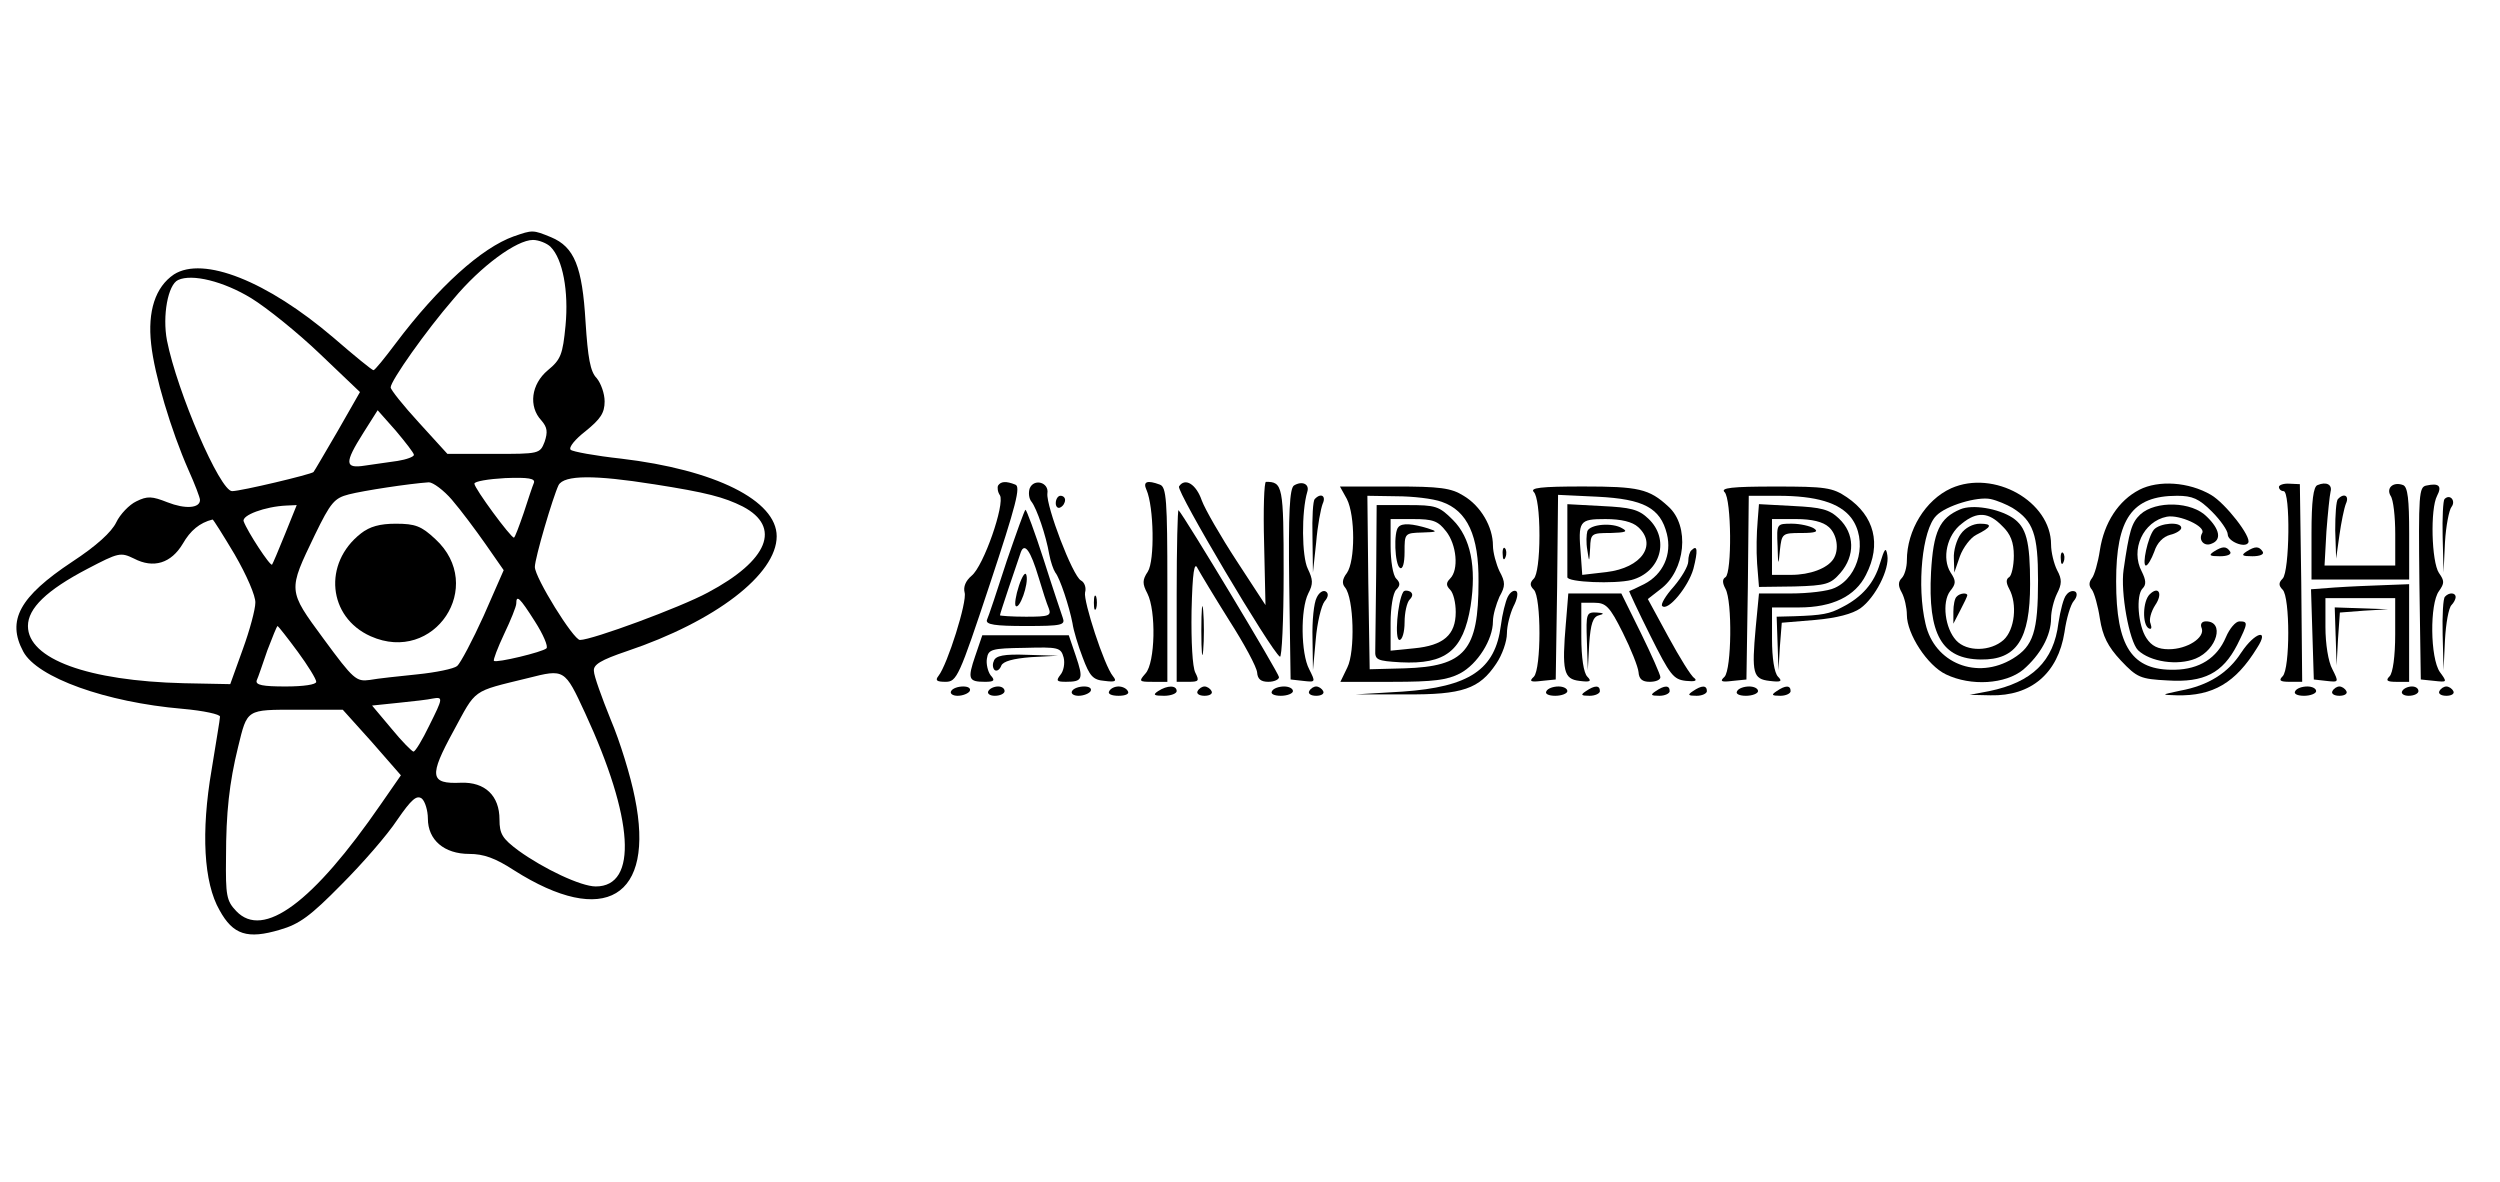 <svg version="1.1" xmlns="http://www.w3.org/2000/svg" width="203" height="96" viewBox="0 0 103 32">
   <path
      d="M21.174 1.38c-1.341 0.479-3.123 2.089-4.867 4.407-0.46 0.613-0.862 1.111-0.92 1.111s-0.786-0.594-1.648-1.341c-2.74-2.338-5.365-3.372-6.572-2.606-0.766 0.517-1.092 1.514-0.939 2.874 0.134 1.265 0.824 3.564 1.533 5.174 0.268 0.594 0.479 1.15 0.479 1.245 0 0.345-0.613 0.383-1.341 0.096-0.632-0.249-0.824-0.268-1.284-0.038-0.287 0.134-0.671 0.537-0.824 0.862-0.192 0.402-0.824 0.977-1.82 1.629-2.165 1.437-2.702 2.414-2.012 3.698 0.575 1.073 3.411 2.089 6.553 2.357 0.881 0.077 1.571 0.23 1.552 0.326 0 0.115-0.172 1.092-0.345 2.184-0.441 2.568-0.326 4.656 0.326 5.787 0.556 1.016 1.15 1.207 2.491 0.805 0.805-0.23 1.265-0.575 2.529-1.859 0.862-0.862 1.897-2.050 2.299-2.663 0.594-0.862 0.805-1.035 1.016-0.881 0.134 0.115 0.249 0.498 0.249 0.824 0 0.881 0.671 1.456 1.705 1.456 0.594 0 1.073 0.172 1.84 0.671 3.737 2.376 5.825 1.131 4.982-2.989-0.172-0.881-0.613-2.319-0.996-3.219-0.364-0.901-0.69-1.801-0.69-1.993-0.038-0.268 0.287-0.46 1.36-0.824 3.641-1.226 6.17-3.162 6.17-4.733 0-1.475-2.529-2.74-6.419-3.2-1.054-0.115-1.993-0.287-2.069-0.364-0.096-0.096 0.192-0.441 0.613-0.766 0.613-0.498 0.786-0.747 0.786-1.226 0-0.326-0.153-0.747-0.326-0.958-0.268-0.268-0.364-0.843-0.46-2.319-0.134-2.28-0.46-3.085-1.418-3.487-0.747-0.307-0.766-0.307-1.533-0.038zM22.687 1.82c0.498 0.498 0.747 1.82 0.613 3.238-0.115 1.188-0.192 1.399-0.728 1.84-0.69 0.575-0.805 1.495-0.268 2.069 0.249 0.287 0.268 0.479 0.134 0.881-0.192 0.498-0.23 0.498-2.108 0.498h-1.897l-1.169-1.284c-0.651-0.709-1.169-1.36-1.169-1.456 0-0.268 1.456-2.338 2.587-3.641 1.131-1.36 2.606-2.434 3.277-2.434 0.23 0 0.575 0.134 0.728 0.287zM10.347 3.928c0.652 0.402 1.916 1.418 2.836 2.299l1.648 1.571-0.92 1.61c-0.517 0.881-0.958 1.648-0.996 1.686-0.096 0.096-2.989 0.786-3.353 0.786-0.498 0-2.261-4.081-2.683-6.208-0.192-1.016 0.038-2.299 0.46-2.491 0.575-0.268 1.878 0.058 3.008 0.747zM17.054 10.386c0 0.077-0.307 0.192-0.671 0.249s-0.977 0.134-1.341 0.192c-0.843 0.134-0.862-0.096-0.077-1.341l0.594-0.939 0.747 0.843c0.402 0.479 0.747 0.92 0.747 0.996zM21.998 11.535c-0.058 0.134-0.249 0.709-0.422 1.245-0.192 0.556-0.364 1.016-0.402 1.016-0.134 0-1.629-2.031-1.629-2.223 0-0.096 0.575-0.192 1.265-0.23 0.977-0.038 1.245 0.019 1.188 0.192zM26.922 11.593c2.204 0.345 2.913 0.537 3.679 0.92 1.61 0.843 1.054 2.223-1.437 3.545-1.131 0.613-4.771 1.954-5.269 1.954-0.268 0-1.859-2.568-1.859-3.008 0-0.364 0.747-2.893 0.977-3.372 0.23-0.422 1.495-0.422 3.909-0.038zM18.625 12.244c0.364 0.422 0.977 1.245 1.38 1.82l0.747 1.073-0.824 1.878c-0.46 1.016-0.958 1.954-1.092 2.069s-0.881 0.268-1.648 0.345c-0.747 0.077-1.648 0.172-1.954 0.23-0.556 0.077-0.671-0.019-1.897-1.686-1.495-2.031-1.475-1.974-0.364-4.292 0.652-1.341 0.805-1.514 1.399-1.667s2.472-0.441 3.296-0.498c0.172 0 0.613 0.326 0.958 0.728zM11.746 13.643c-0.268 0.671-0.517 1.245-0.537 1.265-0.077 0.077-1.016-1.36-1.169-1.782-0.096-0.249 0.881-0.613 1.763-0.652l0.422-0.019-0.479 1.188zM9.677 14.505c0.479 0.824 0.862 1.705 0.843 1.974 0 0.268-0.23 1.131-0.517 1.916l-0.517 1.437-1.916-0.038c-3.947-0.096-6.419-0.996-6.419-2.357 0-0.728 0.766-1.475 2.453-2.357 1.284-0.671 1.36-0.69 1.916-0.422 0.805 0.422 1.533 0.192 2.012-0.613 0.307-0.537 0.69-0.862 1.226-0.996 0.019-0.019 0.441 0.652 0.92 1.456zM22.036 17.245c0.345 0.537 0.556 1.035 0.479 1.111-0.153 0.153-2.069 0.613-2.165 0.517-0.038-0.038 0.153-0.537 0.422-1.111 0.268-0.556 0.498-1.131 0.498-1.245 0-0.383 0.134-0.268 0.766 0.728zM12.263 18.491c0.422 0.575 0.766 1.131 0.766 1.245s-0.517 0.192-1.265 0.192c-0.939 0-1.245-0.058-1.188-0.249 0.057-0.115 0.249-0.69 0.441-1.245 0.211-0.537 0.383-0.996 0.422-0.996 0.019 0 0.402 0.479 0.824 1.054zM24.105 21.020c2.012 4.35 2.184 7.147 0.441 7.147-0.613 0-2.146-0.728-3.181-1.475-0.671-0.498-0.786-0.69-0.786-1.284 0-0.977-0.594-1.552-1.59-1.514-1.284 0.058-1.322-0.268-0.307-2.127 0.958-1.763 0.728-1.61 3.066-2.184 1.514-0.383 1.514-0.383 2.357 1.437zM17.686 21.538c-0.287 0.594-0.575 1.073-0.651 1.073-0.058 0-0.479-0.422-0.901-0.939l-0.805-0.958 1.111-0.115c0.594-0.058 1.226-0.134 1.38-0.172 0.441-0.077 0.441-0.038-0.134 1.111zM15.329 22.228l1.188 1.36-0.824 1.188c-2.798 4.062-4.848 5.576-5.959 4.407-0.402-0.422-0.441-0.632-0.422-2.223 0-1.82 0.134-3.066 0.498-4.541 0.383-1.571 0.326-1.533 2.434-1.533h1.878l1.207 1.341z">
   </path>
   <path
      d="M14.869 13.624c-1.571 1.226-1.36 3.449 0.402 4.235 2.625 1.169 4.771-2.069 2.663-4.005-0.575-0.537-0.824-0.632-1.629-0.632-0.652 0-1.073 0.115-1.437 0.402z">
   </path>
   <path
      d="M41.121 11.65c-0.038 0.077-0.019 0.268 0.077 0.402 0.211 0.364-0.671 2.913-1.169 3.315-0.249 0.211-0.345 0.46-0.287 0.69 0.115 0.364-0.709 2.97-1.073 3.43-0.153 0.192-0.077 0.249 0.287 0.249 0.46 0 0.556-0.192 1.82-4.005 1.092-3.296 1.284-4.043 1.054-4.12-0.383-0.153-0.594-0.134-0.709 0.038z">
   </path>
   <path
      d="M42.424 11.765c-0.057 0.172-0.038 0.422 0.077 0.556 0.211 0.268 0.594 1.38 0.728 2.165 0.057 0.307 0.172 0.632 0.249 0.747 0.192 0.23 0.575 1.399 0.709 2.089 0.038 0.287 0.23 0.92 0.422 1.418 0.287 0.766 0.422 0.92 0.901 0.958 0.441 0.058 0.517 0.019 0.345-0.192-0.364-0.441-1.226-3.104-1.15-3.449 0.057-0.192-0.019-0.422-0.172-0.498-0.345-0.192-1.437-3.066-1.38-3.583 0.077-0.46-0.556-0.632-0.728-0.211z">
   </path>
   <path
      d="M47.234 11.823c0.307 0.709 0.345 2.913 0.057 3.372-0.23 0.345-0.23 0.498-0.019 0.901 0.364 0.709 0.326 2.855-0.077 3.296-0.287 0.326-0.268 0.345 0.287 0.345h0.613v-4.005c0-3.468-0.038-4.024-0.307-4.12-0.517-0.192-0.709-0.134-0.556 0.211z">
   </path>
   <path
      d="M48.575 11.689c-0.115 0.192 3.794 6.783 4.158 7.013 0.077 0.058 0.153-1.495 0.153-3.43 0-3.622-0.038-3.775-0.728-3.775-0.077 0-0.115 1.15-0.077 2.529l0.057 2.549-1.188-1.82c-0.651-0.996-1.303-2.127-1.437-2.491-0.23-0.671-0.69-0.958-0.939-0.575z">
   </path>
   <path
      d="M53.308 11.65c-0.172 0.134-0.23 1.073-0.192 4.081l0.057 3.909 0.517 0.058c0.517 0.058 0.517 0.058 0.249-0.479-0.345-0.651-0.364-2.472-0.038-3.123 0.211-0.402 0.192-0.575-0.019-1.016-0.249-0.498-0.268-2.357-0.019-3.181 0.096-0.307-0.211-0.46-0.556-0.249z">
   </path>
   <path
      d="M80.383 11.765c-1.054 0.479-1.82 1.725-1.82 2.97 0 0.287-0.096 0.613-0.211 0.728-0.153 0.153-0.153 0.326 0 0.594 0.115 0.211 0.211 0.632 0.211 0.92 0 0.786 0.843 2.089 1.61 2.453 1.035 0.498 2.453 0.402 3.181-0.192 0.709-0.613 1.15-1.399 1.15-2.127 0-0.287 0.115-0.747 0.249-1.016 0.192-0.383 0.211-0.575 0-0.958-0.134-0.268-0.249-0.747-0.249-1.054 0-1.782-2.357-3.104-4.12-2.319zM82.913 12.57c0.862 0.537 1.054 1.092 1.054 2.989 0 2.108-0.192 2.702-1.035 3.219-1.475 0.901-3.238 0.192-3.602-1.437-0.364-1.552-0.134-3.871 0.441-4.445 0.402-0.422 1.705-0.805 2.242-0.69 0.268 0.057 0.671 0.23 0.901 0.364z">
   </path>
   <path
      d="M80.766 12.628c-0.862 0.364-1.111 0.92-1.207 2.587-0.134 2.568 0.441 3.583 2.050 3.602 1.475 0.019 2.031-0.824 2.031-3.104 0-1.782-0.153-2.357-0.728-2.74-0.594-0.383-1.648-0.556-2.146-0.345zM82.491 13.317c0.345 0.326 0.479 0.671 0.479 1.226 0 0.422-0.096 0.824-0.192 0.881-0.134 0.077-0.134 0.23 0 0.479 0.345 0.632 0.23 1.686-0.23 2.108-0.537 0.479-1.514 0.498-1.954 0.019-0.46-0.498-0.594-1.571-0.249-2.031 0.249-0.307 0.249-0.422 0.019-0.766-0.364-0.575-0.153-1.552 0.46-2.012 0.632-0.517 1.111-0.479 1.667 0.096z">
   </path>
   <path
      d="M80.786 13.643c-0.172 0.23-0.307 0.69-0.287 1.016l0.019 0.575 0.23-0.671c0.134-0.364 0.441-0.766 0.671-0.881 0.651-0.326 0.69-0.46 0.153-0.46-0.287 0-0.613 0.172-0.786 0.422z">
   </path>
   <path
      d="M80.613 16.23c-0.077 0.058-0.134 0.345-0.134 0.613v0.498l0.287-0.556c0.153-0.287 0.287-0.575 0.287-0.613 0-0.115-0.307-0.096-0.441 0.058z">
   </path>
   <path
      d="M88.144 11.823c-0.862 0.441-1.456 1.36-1.629 2.491-0.077 0.517-0.23 1.035-0.326 1.15-0.134 0.172-0.134 0.326 0 0.479 0.096 0.134 0.249 0.671 0.326 1.188 0.115 0.728 0.326 1.15 0.862 1.725 0.671 0.709 0.805 0.766 1.935 0.824 1.495 0.096 2.261-0.307 2.855-1.456 0.46-0.92 0.46-0.977 0.096-0.977-0.153 0-0.402 0.287-0.556 0.651-0.364 0.862-1.092 1.322-2.108 1.341-1.763 0.038-2.414-0.939-2.414-3.641 0-2.587 0.651-3.526 2.51-3.526 0.632 0 0.901 0.115 1.437 0.652 0.364 0.364 0.651 0.786 0.651 0.939 0 0.287 0.709 0.575 0.843 0.345 0.153-0.23-0.939-1.629-1.533-1.974-0.92-0.537-2.165-0.613-2.951-0.211z">
   </path>
   <path
      d="M93.892 11.708c0 0.096 0.096 0.172 0.192 0.172 0.287 0 0.249 3.315-0.038 3.602-0.172 0.172-0.172 0.287 0 0.46 0.307 0.307 0.307 3.257 0 3.564-0.172 0.172-0.115 0.23 0.287 0.23h0.517l-0.038-4.081-0.058-4.062-0.422-0.019c-0.249-0.019-0.441 0.057-0.441 0.134z">
   </path>
   <path
      d="M95.483 11.631c-0.172 0.057-0.249 0.652-0.249 1.993v1.897h4.024v-1.897c0-1.399-0.058-1.916-0.249-1.993-0.402-0.153-0.709 0.115-0.517 0.441 0.115 0.153 0.192 0.862 0.192 1.571v1.303h-2.913l0.077-1.399c0.058-0.747 0.134-1.495 0.172-1.648 0.077-0.287-0.172-0.422-0.537-0.268z">
   </path>
   <path
      d="M99.966 11.65c-0.307 0.057-0.326 0.364-0.287 4.024l0.058 3.966 0.556 0.058c0.537 0.058 0.537 0.058 0.23-0.364-0.402-0.575-0.422-2.817-0.038-3.334 0.23-0.326 0.23-0.422 0-0.747-0.307-0.46-0.364-2.644-0.077-3.181 0.211-0.402 0.077-0.537-0.441-0.422z">
   </path>
   <path
      d="M55.492 12.206c0.345 0.69 0.345 2.549 0 3.047-0.192 0.249-0.211 0.441-0.077 0.594 0.364 0.441 0.422 2.644 0.096 3.296l-0.287 0.594h2.127c1.725 0 2.28-0.077 2.798-0.345 0.728-0.383 1.36-1.399 1.36-2.146 0-0.268 0.134-0.709 0.268-1.016 0.249-0.441 0.249-0.594 0-1.054-0.134-0.287-0.268-0.766-0.268-1.054 0-0.766-0.498-1.629-1.207-2.050-0.517-0.326-0.977-0.383-2.855-0.383h-2.242l0.287 0.517zM59.401 12.321c1.054 0.364 1.533 1.399 1.514 3.296 0 2.836-0.556 3.487-3.047 3.564l-1.437 0.038-0.057-3.564-0.038-3.583 1.188 0.019c0.671 0 1.514 0.096 1.878 0.23z">
   </path>
   <path
      d="M56.699 15.234c-0.019 1.533-0.038 2.97-0.038 3.2-0.019 0.402 0.077 0.441 1.035 0.498 1.878 0.096 2.587-0.479 2.893-2.319 0.249-1.61 0-2.817-0.728-3.545-0.575-0.575-0.709-0.613-1.878-0.613h-1.265l-0.019 2.778zM59.574 13.528c0.441 0.556 0.537 1.59 0.172 1.954-0.172 0.172-0.172 0.287 0 0.46 0.134 0.134 0.23 0.537 0.23 0.92 0 0.939-0.498 1.38-1.725 1.495l-0.958 0.096v-1.15c0-0.613 0.096-1.226 0.23-1.36 0.172-0.172 0.172-0.287 0-0.46-0.134-0.134-0.23-0.728-0.23-1.341v-1.111h0.939c0.805 0 1.016 0.077 1.341 0.498z">
   </path>
   <path
      d="M57.619 13.356c-0.211 0.192-0.153 1.552 0.057 1.686 0.115 0.077 0.192-0.192 0.192-0.652 0-0.766 0-0.786 0.728-0.805 0.632-0.019 0.651-0.038 0.23-0.172-0.632-0.192-1.054-0.23-1.207-0.057z">
   </path>
   <path
      d="M57.811 16.038c-0.23 0.383-0.364 1.974-0.153 1.974 0.115 0 0.211-0.326 0.211-0.728s0.096-0.824 0.211-0.939c0.134-0.134 0.134-0.249 0.019-0.326-0.115-0.057-0.249-0.057-0.287 0.019z">
   </path>
   <path
      d="M63.195 11.919c0.134 0.134 0.23 0.824 0.23 1.782s-0.096 1.648-0.23 1.782c-0.172 0.172-0.172 0.287 0 0.46 0.307 0.307 0.307 3.258 0 3.583-0.211 0.192-0.134 0.23 0.326 0.172l0.575-0.058 0.058-3.813 0.038-3.794 1.629 0.077c1.897 0.096 2.587 0.46 2.855 1.533 0.211 0.843-0.153 1.667-0.939 2.069-0.307 0.153-0.594 0.287-0.613 0.287s0.364 0.824 0.862 1.82c0.824 1.648 0.958 1.82 1.475 1.878 0.364 0.038 0.479 0 0.345-0.115-0.134-0.077-0.613-0.862-1.073-1.705l-0.843-1.552 0.517-0.402c1.035-0.766 1.226-2.606 0.326-3.411-0.786-0.728-1.226-0.824-3.507-0.824-1.763 0-2.204 0.057-2.031 0.23z">
   </path>
   <path
      d="M71.052 11.919c0.287 0.287 0.307 3.334 0.038 3.507-0.134 0.077-0.134 0.23 0 0.479 0.287 0.517 0.249 3.315-0.038 3.622-0.211 0.192-0.134 0.23 0.326 0.172l0.575-0.058 0.058-3.794 0.038-3.775h1.207c1.571 0 2.529 0.287 3.008 0.901 0.69 0.901 0.345 2.434-0.671 2.893-0.268 0.134-1.092 0.23-1.82 0.23h-1.303l-0.134 1.399c-0.172 1.897-0.115 2.127 0.575 2.204 0.46 0.058 0.537 0.019 0.345-0.172-0.153-0.153-0.249-0.766-0.249-1.552v-1.303h1.111c1.38 0 2.319-0.46 2.759-1.341 0.651-1.265 0.345-2.434-0.786-3.2-0.594-0.402-0.881-0.441-2.951-0.441-1.801 0-2.261 0.057-2.089 0.23z">
   </path>
   <path
      d="M43.497 12.378c0 0.153 0.096 0.23 0.192 0.172 0.115-0.057 0.192-0.192 0.192-0.307 0-0.096-0.077-0.172-0.192-0.172-0.096 0-0.192 0.134-0.192 0.307z">
   </path>
   <path
      d="M54.17 12.206c-0.077 0.057-0.115 0.766-0.096 1.571l0.019 1.456 0.134-1.245c0.057-0.69 0.192-1.399 0.268-1.59 0.153-0.326-0.077-0.46-0.326-0.192z">
   </path>
   <path
      d="M96.326 12.206c-0.077 0.057-0.115 0.652-0.115 1.284l0.038 1.169 0.134-0.958c0.077-0.537 0.192-1.111 0.268-1.303 0.153-0.326-0.077-0.46-0.326-0.192z">
   </path>
   <path
      d="M100.714 12.206c-0.058 0.057-0.096 0.766-0.077 1.571l0.038 1.456 0.058-1.245c0.038-0.671 0.172-1.341 0.268-1.456 0.192-0.249-0.058-0.556-0.287-0.326z">
   </path>
   <path
      d="M64.575 13.873c0 0.805 0 1.495 0 1.552 0 0.211 1.954 0.287 2.644 0.115 1.207-0.326 1.59-1.686 0.69-2.529-0.402-0.383-0.728-0.46-1.916-0.517l-1.418-0.077v1.456zM67.487 13.356c0.805 0.728 0.153 1.686-1.303 1.859l-0.996 0.115-0.058-0.824c-0.115-1.399-0.077-1.475 1.016-1.475 0.651 0 1.111 0.115 1.341 0.326z">
   </path>
   <path
      d="M65.399 13.528c-0.038 0.134-0.058 0.479 0 0.786 0.077 0.517 0.077 0.517 0.115-0.096 0.019-0.594 0.058-0.613 0.843-0.613 0.613-0.019 0.728-0.057 0.479-0.192-0.402-0.249-1.322-0.172-1.437 0.115z">
   </path>
   <path
      d="M72.412 13.164c-0.038 0.402-0.058 1.169-0.019 1.705l0.077 0.958 1.456-0.019c1.322-0.038 1.495-0.096 1.897-0.556 0.613-0.709 0.594-1.629-0.058-2.242-0.402-0.383-0.728-0.46-1.878-0.517l-1.418-0.077-0.058 0.747zM75.344 13.356c0.345 0.307 0.441 0.939 0.192 1.322s-0.958 0.652-1.744 0.652h-0.786v-2.299h0.996c0.651 0 1.111 0.115 1.341 0.326z">
   </path>
   <path
      d="M73.236 14.122c0.019 0.843 0.038 0.862 0.096 0.192 0.077-0.69 0.096-0.709 0.881-0.709 0.594 0 0.728-0.057 0.517-0.192-0.153-0.096-0.575-0.192-0.901-0.192-0.632 0-0.632 0-0.594 0.901z">
   </path>
   <path
      d="M88.182 12.838c-0.364 0.345-0.46 0.69-0.69 2.28-0.134 0.92 0.23 2.951 0.594 3.315 0.498 0.479 1.629 0.651 2.376 0.345 0.881-0.364 1.207-1.533 0.422-1.533-0.172 0-0.249 0.115-0.172 0.287 0.134 0.383-0.594 0.862-1.36 0.862-0.441 0-0.709-0.134-0.92-0.46-0.345-0.517-0.441-1.763-0.153-2.050 0.153-0.153 0.134-0.345-0.038-0.69-0.479-0.901 0.058-2.069 1.035-2.261 0.517-0.096 1.61 0.402 1.456 0.671-0.172 0.287 0.077 0.575 0.383 0.441 0.422-0.153 0.345-0.594-0.192-1.111-0.613-0.632-2.108-0.671-2.74-0.096z">
   </path>
   <path
      d="M41.466 14.793c-0.383 1.188-0.747 2.28-0.805 2.395-0.057 0.192 0.345 0.249 1.59 0.249 1.514 0 1.648-0.038 1.533-0.345-0.057-0.172-0.422-1.245-0.786-2.395-0.364-1.131-0.709-2.050-0.747-2.050s-0.383 0.977-0.786 2.146zM42.788 15.425c0.153 0.517 0.345 1.111 0.422 1.284 0.115 0.307 0 0.345-0.939 0.345-0.594 0-1.073-0.038-1.073-0.058 0-0.077 0.651-1.993 0.862-2.606 0.153-0.402 0.402-0.057 0.728 1.035z">
   </path>
   <path
      d="M41.983 15.77c-0.134 0.402-0.192 0.786-0.134 0.843 0.153 0.153 0.537-0.901 0.441-1.265-0.038-0.172-0.172 0.019-0.307 0.422z">
   </path>
   <path
      d="M48.479 16.153v3.583h0.479c0.441 0 0.46-0.038 0.287-0.383-0.115-0.23-0.172-1.265-0.153-2.529 0.038-1.61 0.115-2.069 0.249-1.763 0.115 0.211 0.69 1.169 1.303 2.146 0.613 0.958 1.131 1.916 1.15 2.146 0.019 0.268 0.153 0.383 0.46 0.383 0.249 0 0.441-0.096 0.441-0.192 0-0.153-3.871-6.592-4.139-6.879-0.038-0.038-0.077 1.533-0.077 3.487z">
   </path>
   <path
      d="M88.738 13.471c-0.249 0.307-0.498 1.475-0.326 1.475 0.077 0 0.23-0.268 0.345-0.575 0.115-0.364 0.364-0.613 0.651-0.69 0.249-0.057 0.46-0.192 0.46-0.287 0-0.268-0.881-0.211-1.131 0.077z">
   </path>
   <path
      d="M61.911 14.486c0 0.211 0.057 0.268 0.115 0.115 0.057-0.134 0.038-0.307-0.019-0.364-0.057-0.077-0.115 0.038-0.096 0.249z">
   </path>
   <path
      d="M69.691 14.314c-0.077 0.057-0.134 0.268-0.134 0.46s-0.268 0.652-0.594 1.035c-0.345 0.383-0.556 0.747-0.479 0.805 0.23 0.23 1.073-0.786 1.284-1.533 0.192-0.747 0.172-1.016-0.077-0.766z">
   </path>
   <path
      d="M77.451 14.869c-0.23 0.786-0.728 1.38-1.571 1.801-0.498 0.268-0.805 0.326-1.954 0.364l-0.728 0.019 0.038 1.092 0.038 1.111 0.058-0.977 0.077-0.977 1.38-0.115c0.881-0.077 1.533-0.249 1.859-0.479 0.613-0.441 1.207-1.61 1.111-2.184-0.058-0.364-0.115-0.287-0.307 0.345z">
   </path>
   <path
      d="M91.21 14.371c-0.23 0.153-0.172 0.192 0.249 0.192 0.307 0 0.498-0.077 0.422-0.192-0.153-0.23-0.307-0.23-0.671 0z">
   </path>
   <path
      d="M92.551 14.371c-0.23 0.153-0.172 0.192 0.249 0.192 0.307 0 0.498-0.077 0.422-0.192-0.153-0.23-0.307-0.23-0.671 0z">
   </path>
   <path
      d="M84.905 14.678c0 0.211 0.058 0.268 0.115 0.115 0.058-0.134 0.038-0.307-0.019-0.364-0.058-0.077-0.115 0.038-0.096 0.249z">
   </path>
   <path
      d="M96.23 15.847l-1.016 0.077 0.115 3.717 0.517 0.058c0.517 0.058 0.517 0.058 0.249-0.479-0.172-0.307-0.287-1.054-0.287-1.744v-1.188h2.874v1.495c0 0.901-0.096 1.59-0.23 1.725-0.172 0.172-0.115 0.23 0.287 0.23h0.517v-4.024l-0.996 0.038c-0.556 0.019-1.475 0.057-2.031 0.096z">
   </path>
   <path
      d="M54.247 16.268c-0.115 0.211-0.192 0.958-0.172 1.686l0.019 1.303 0.115-1.265c0.057-0.69 0.23-1.399 0.364-1.571 0.153-0.172 0.172-0.326 0.057-0.402s-0.287 0.038-0.383 0.249z">
   </path>
   <path
      d="M62.122 16.23c-0.096 0.192-0.23 0.728-0.287 1.188-0.23 1.82-1.303 2.529-4.043 2.721l-1.935 0.115h2.050c2.357 0.019 3.047-0.23 3.737-1.265 0.249-0.364 0.441-0.92 0.441-1.245s0.134-0.824 0.268-1.111c0.153-0.287 0.211-0.575 0.115-0.632s-0.249 0.038-0.345 0.23z">
   </path>
   <path
      d="M85.135 16.153c-0.115 0.115-0.249 0.651-0.326 1.15-0.192 1.59-1.092 2.453-2.855 2.817l-0.805 0.153 0.862 0.019c1.667 0.038 2.778-0.901 3.047-2.606 0.077-0.556 0.249-1.131 0.383-1.284s0.153-0.326 0.058-0.383c-0.115-0.057-0.268 0-0.364 0.134z">
   </path>
   <path
      d="M88.565 16.134c-0.287 0.287-0.307 1.245-0.038 1.399 0.115 0.058 0.134-0.019 0.077-0.192-0.077-0.153 0.019-0.498 0.192-0.766 0.326-0.479 0.134-0.805-0.23-0.441z">
   </path>
   <path
      d="M45.068 16.479c0 0.268 0.038 0.364 0.096 0.23 0.038-0.115 0.038-0.345 0-0.479-0.057-0.115-0.096-0.019-0.096 0.249z">
   </path>
   <path
      d="M49.495 17.629c0 0.901 0.038 1.265 0.077 0.805 0.038-0.441 0.038-1.169 0-1.629-0.038-0.441-0.077-0.077-0.077 0.824z">
   </path>
   <path
      d="M64.517 17.284c-0.172 2.012-0.096 2.338 0.556 2.414 0.441 0.058 0.517 0.019 0.326-0.172-0.153-0.153-0.249-0.786-0.249-1.648v-1.399h0.537c0.479 0 0.632 0.153 1.169 1.226 0.345 0.69 0.632 1.418 0.651 1.629 0.019 0.287 0.153 0.402 0.46 0.402 0.249 0 0.441-0.077 0.441-0.192 0-0.096-0.364-0.92-0.805-1.82l-0.805-1.629h-2.184l-0.096 1.188z">
   </path>
   <path
      d="M100.733 16.23c-0.077 0.058-0.115 0.766-0.096 1.571l0.038 1.456 0.058-1.245c0.038-0.69 0.153-1.322 0.268-1.437 0.096-0.096 0.172-0.249 0.172-0.326 0-0.192-0.268-0.211-0.441-0.019z">
   </path>
   <path d="M96.23 17.859l0.038 1.207 0.058-1.092 0.077-1.092 0.996-0.077 0.996-0.058-2.204-0.077 0.038 1.188z"></path>
   <path
      d="M65.38 18.050l0.038 1.207 0.058-1.092c0.058-0.824 0.153-1.111 0.402-1.169 0.23-0.058 0.211-0.096-0.096-0.115-0.422-0.019-0.441 0.038-0.402 1.169z">
   </path>
   <path
      d="M40.182 18.663c-0.326 0.958-0.287 1.073 0.402 1.073 0.383 0 0.422-0.058 0.23-0.268-0.115-0.153-0.192-0.479-0.153-0.69 0.057-0.383 0.192-0.422 1.552-0.441 1.399-0.038 1.495-0.019 1.61 0.402 0.057 0.23 0 0.556-0.134 0.709-0.192 0.249-0.153 0.287 0.23 0.287 0.69 0 0.728-0.115 0.402-1.073l-0.287-0.843h-3.564l-0.287 0.843z">
   </path>
   <path
      d="M92.34 18.529c-0.537 0.843-1.36 1.36-2.51 1.571-0.805 0.172-0.805 0.172-0.153 0.192 1.495 0.038 2.434-0.517 3.315-1.954 0.537-0.824-0.096-0.651-0.651 0.192z">
   </path>
   <path
      d="M40.949 18.874c-0.077 0.153-0.038 0.326 0.038 0.383 0.096 0.058 0.211-0.038 0.268-0.192 0.077-0.172 0.479-0.287 1.226-0.345l1.111-0.058-1.265-0.038c-0.977-0.038-1.303 0.038-1.38 0.249z">
   </path>
   <path
      d="M39.186 20.12c-0.057 0.096 0.057 0.192 0.268 0.192s0.441-0.096 0.498-0.192c0.057-0.115-0.057-0.192-0.268-0.192s-0.441 0.077-0.498 0.192z">
   </path>
   <path
      d="M40.719 20.12c-0.057 0.096 0.057 0.192 0.268 0.192 0.23 0 0.402-0.096 0.402-0.192 0-0.115-0.115-0.192-0.268-0.192s-0.345 0.077-0.402 0.192z">
   </path>
   <path
      d="M44.168 20.12c-0.057 0.096 0.057 0.192 0.268 0.192s0.441-0.096 0.498-0.192c0.057-0.115-0.057-0.192-0.268-0.192s-0.441 0.077-0.498 0.192z">
   </path>
   <path
      d="M45.701 20.12c-0.077 0.115 0.096 0.192 0.383 0.192s0.46-0.077 0.383-0.192c-0.057-0.115-0.23-0.192-0.383-0.192s-0.326 0.077-0.383 0.192z">
   </path>
   <path
      d="M47.713 20.12c-0.23 0.153-0.172 0.192 0.249 0.192 0.287 0 0.517-0.096 0.517-0.192 0-0.249-0.383-0.249-0.766 0z">
   </path>
   <path
      d="M49.341 20.12c-0.057 0.096 0.057 0.192 0.287 0.192s0.345-0.096 0.287-0.192c-0.057-0.115-0.192-0.192-0.287-0.192s-0.23 0.077-0.287 0.192z">
   </path>
   <path
      d="M52.407 20.12c-0.077 0.115 0.096 0.192 0.364 0.192s0.498-0.096 0.498-0.192c0-0.115-0.172-0.192-0.364-0.192-0.211 0-0.441 0.077-0.498 0.192z">
   </path>
   <path
      d="M53.94 20.12c-0.057 0.096 0.057 0.192 0.287 0.192s0.345-0.096 0.287-0.192c-0.057-0.115-0.192-0.192-0.287-0.192s-0.23 0.077-0.287 0.192z">
   </path>
   <path
      d="M63.713 20.12c-0.077 0.115 0.096 0.192 0.364 0.192s0.498-0.096 0.498-0.192c0-0.115-0.172-0.192-0.364-0.192-0.211 0-0.441 0.077-0.498 0.192z">
   </path>
   <path
      d="M65.341 20.12c-0.23 0.153-0.211 0.192 0.153 0.192 0.23 0 0.422-0.096 0.422-0.192 0-0.249-0.211-0.249-0.575 0z">
   </path>
   <path
      d="M68.216 20.12c-0.23 0.153-0.211 0.192 0.153 0.192 0.23 0 0.422-0.096 0.422-0.192 0-0.249-0.211-0.249-0.575 0z">
   </path>
   <path
      d="M69.749 20.12c-0.23 0.153-0.211 0.192 0.153 0.192 0.23 0 0.422-0.096 0.422-0.192 0-0.249-0.211-0.249-0.575 0z">
   </path>
   <path
      d="M71.569 20.12c-0.077 0.115 0.096 0.192 0.364 0.192s0.498-0.096 0.498-0.192c0-0.115-0.172-0.192-0.364-0.192-0.211 0-0.441 0.077-0.498 0.192z">
   </path>
   <path
      d="M73.198 20.12c-0.23 0.153-0.211 0.192 0.153 0.192 0.23 0 0.422-0.096 0.422-0.192 0-0.249-0.211-0.249-0.575 0z">
   </path>
   <path
      d="M94.563 20.12c-0.077 0.115 0.096 0.192 0.364 0.192s0.498-0.096 0.498-0.192c0-0.115-0.172-0.192-0.364-0.192-0.211 0-0.441 0.077-0.498 0.192z">
   </path>
   <path
      d="M96.096 20.12c-0.058 0.096 0.058 0.192 0.287 0.192s0.345-0.096 0.287-0.192c-0.058-0.115-0.192-0.192-0.287-0.192s-0.23 0.077-0.287 0.192z">
   </path>
   <path
      d="M98.97 20.12c-0.058 0.096 0.058 0.192 0.268 0.192 0.23 0 0.402-0.096 0.402-0.192 0-0.115-0.115-0.192-0.268-0.192s-0.345 0.077-0.402 0.192z">
   </path>
   <path
      d="M100.503 20.12c-0.058 0.096 0.058 0.192 0.287 0.192s0.345-0.096 0.287-0.192c-0.058-0.115-0.192-0.192-0.287-0.192s-0.23 0.077-0.287 0.192z">
   </path>
</svg>